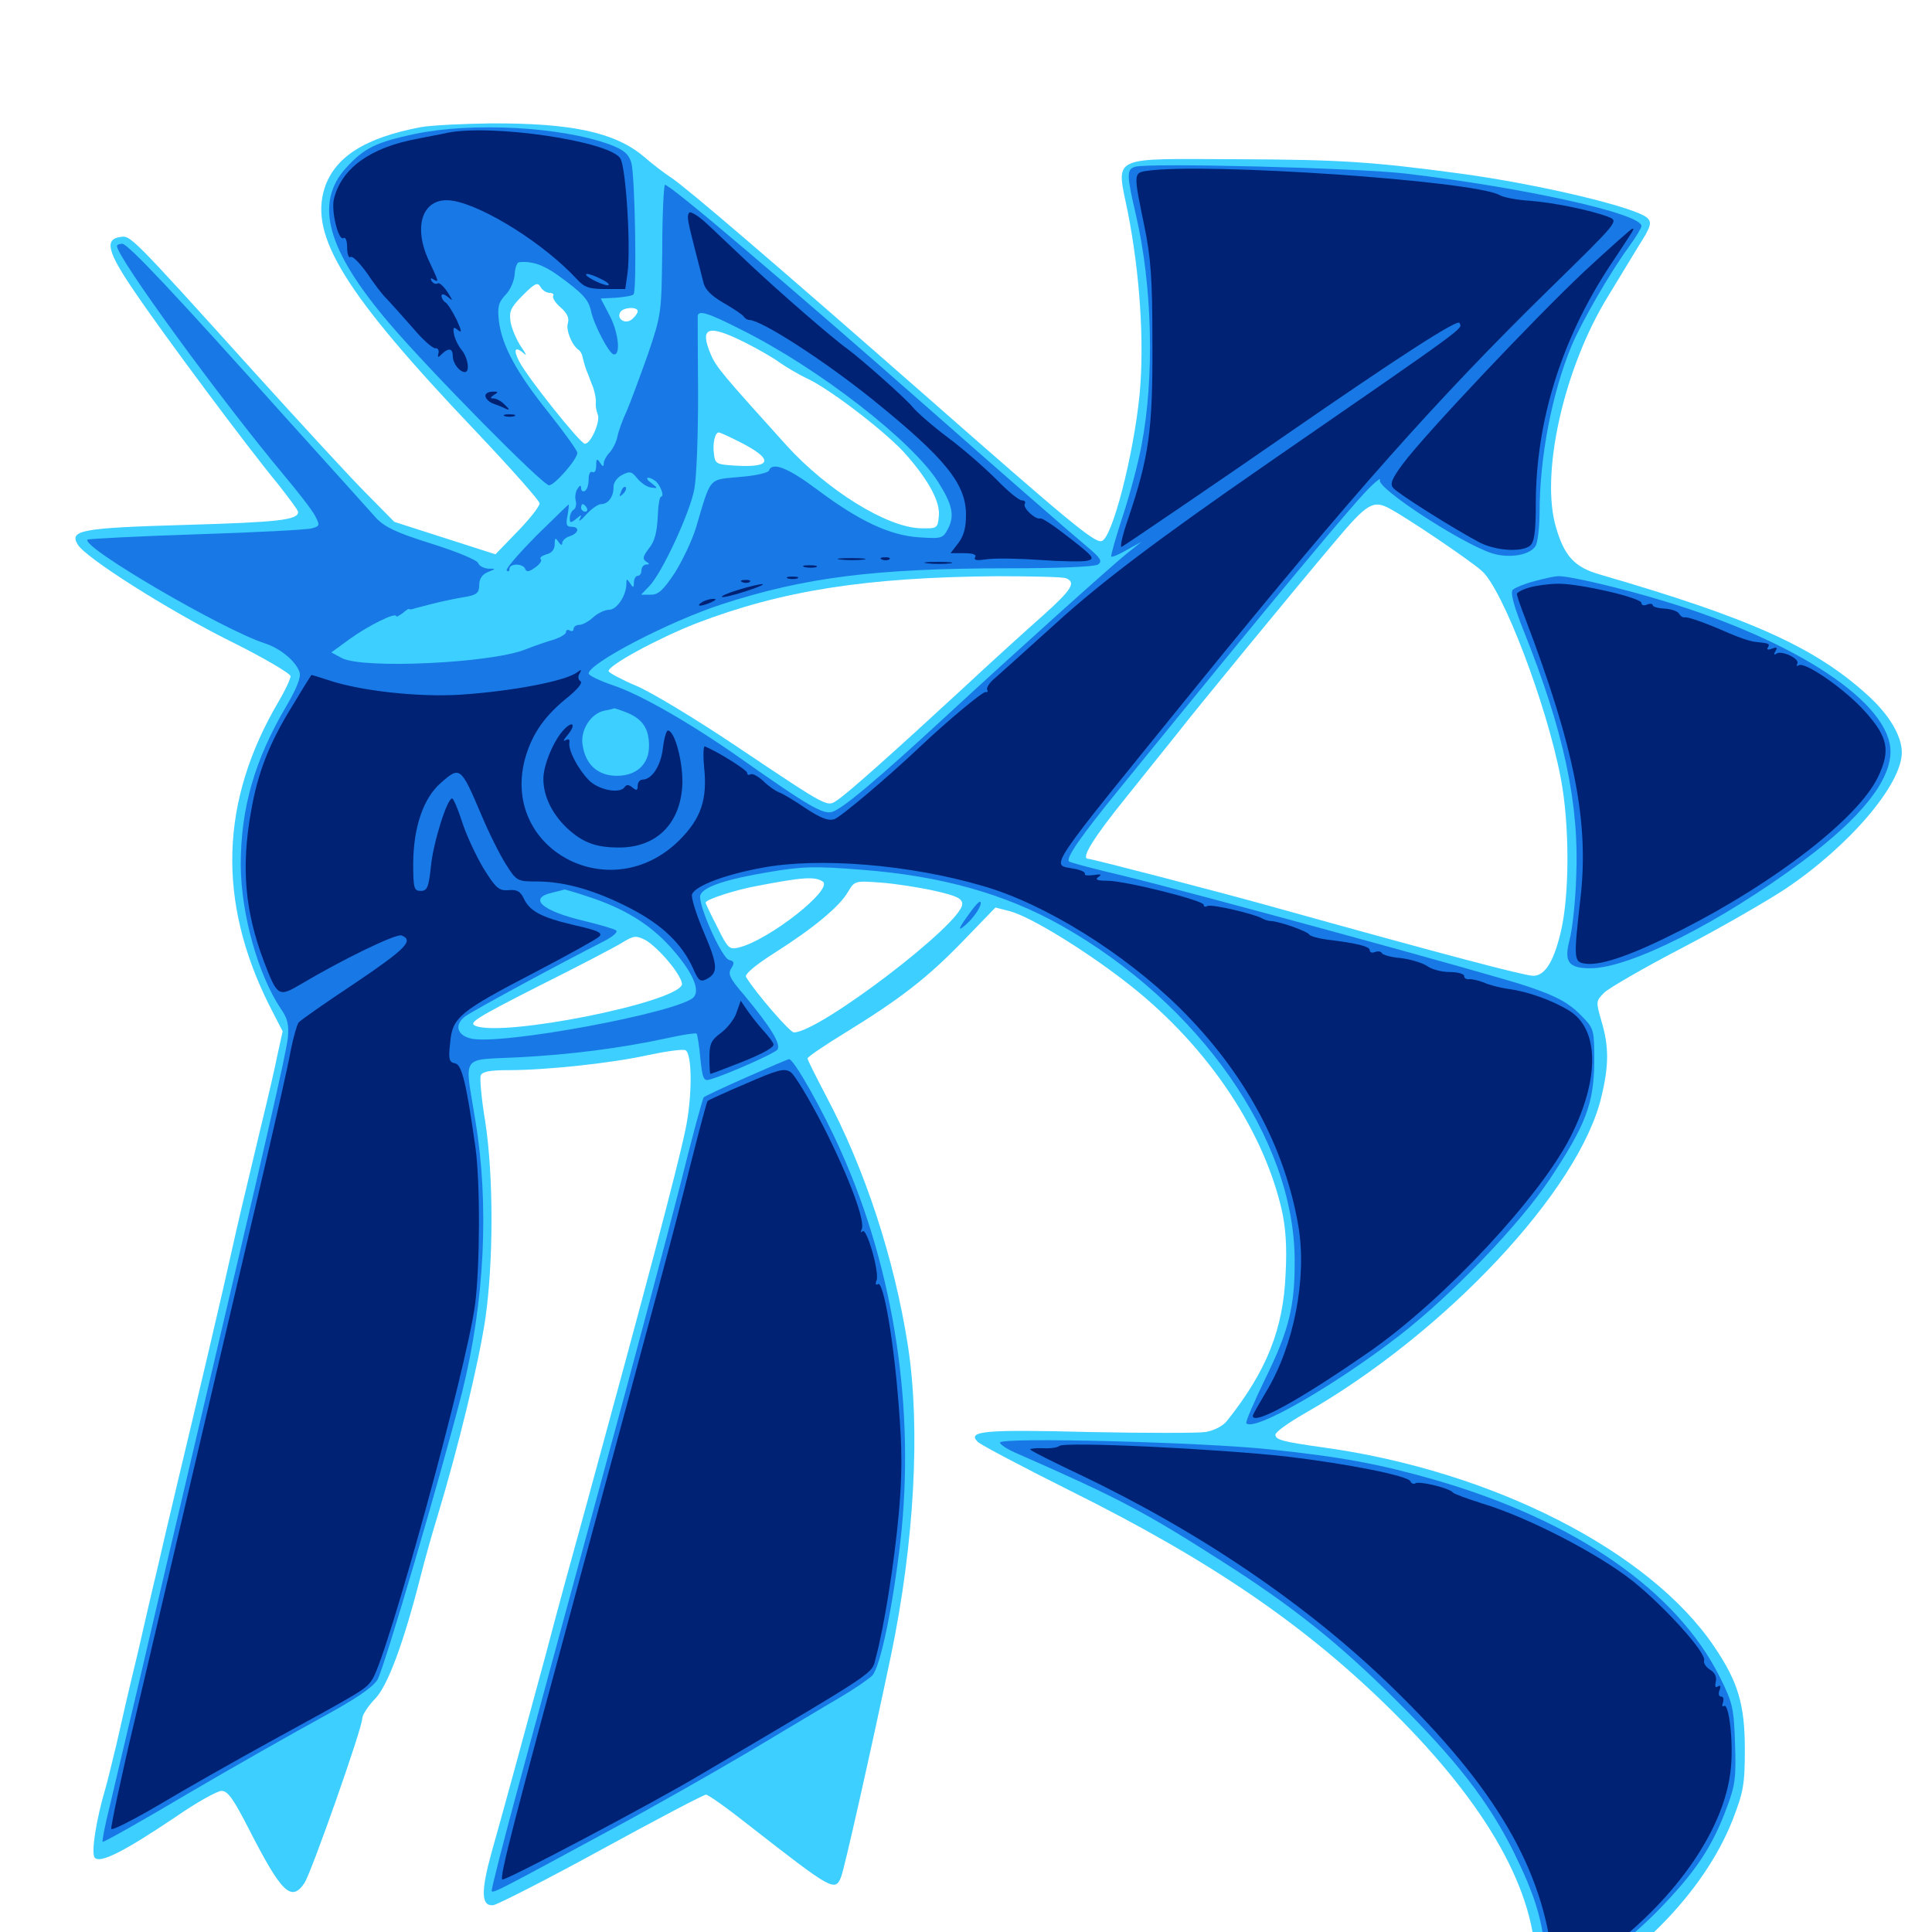 <svg xmlns="http://www.w3.org/2000/svg" viewBox="0 -1000 1000 1000">
	<path fill="#3ccfff" d="M217.773 -934.18C188.867 -928.711 173.242 -918.75 167.969 -902.539C160.156 -877.734 178.516 -848.047 245.898 -777.148C264.258 -757.812 279.297 -740.82 279.297 -739.453C279.297 -737.891 274.219 -731.445 267.969 -725L256.445 -713.086L230.273 -721.484L204.102 -729.883L189.453 -744.727C181.25 -752.93 154.883 -781.641 130.664 -808.398C67.188 -878.711 67.578 -878.125 62.305 -877.344C53.906 -876.172 55.664 -869.531 69.531 -849.219C84.57 -826.953 127.93 -768.75 143.75 -749.609C149.414 -742.383 154.297 -735.938 154.297 -734.961C154.297 -730.859 143.945 -729.688 96.289 -728.32C41.992 -726.758 35.742 -725.586 40.234 -718.164C43.945 -711.523 86.719 -684.375 118.75 -668.359C136.133 -659.766 150.391 -651.367 150.391 -650C150.391 -648.633 147.656 -642.773 144.336 -637.109C113.867 -585.547 112.305 -533.594 139.453 -479.492L146.289 -466.211L143.555 -453.711C142.188 -446.875 138.672 -431.641 135.742 -419.727C125.586 -377.344 122.656 -364.844 120.117 -353.32C116.602 -337.109 101.367 -272.07 91.797 -232.227C87.5 -214.062 82.617 -193.359 81.055 -186.328C79.297 -179.297 75 -160.547 71.289 -144.336C67.383 -128.32 62.5 -107.227 60.352 -97.461C58.008 -87.891 55.469 -77.148 54.492 -74.023C49.805 -58.203 47.07 -41.016 49.023 -38.477C51.758 -35.352 63.867 -41.406 90.625 -59.375C101.562 -66.992 112.5 -73.047 114.648 -73.047C117.969 -73.047 120.898 -68.75 128.906 -53.125C145.703 -20.312 150.781 -15.234 157.617 -25.391C161.328 -31.25 187.5 -105.469 187.5 -110.547C187.5 -112.305 190.43 -116.797 193.945 -120.508C200.586 -126.953 208.984 -149.805 217.773 -184.375C219.531 -191.406 223.438 -205.469 226.562 -215.625C237.109 -250.391 247.852 -294.727 251.172 -317.188C255.469 -346.68 255.469 -391.602 251.172 -419.336C249.219 -431.055 248.242 -441.797 248.828 -443.359C249.609 -445.312 253.516 -446.094 263.086 -446.094C283.203 -446.094 317.188 -449.805 335.547 -453.906C344.727 -455.859 353.32 -457.031 354.688 -456.445C358.398 -455.078 358.398 -431.836 354.688 -414.844C350.195 -393.555 334.375 -334.18 303.906 -222.461C297.07 -197.852 287.305 -162.109 282.422 -143.359C270.898 -100.781 260.742 -63.477 254.492 -41.406C248.828 -20.898 249.023 -13.281 255.273 -13.867C257.617 -14.258 283.008 -27.148 311.523 -42.773C340.039 -58.398 364.258 -71.094 365.43 -71.094C366.602 -71.094 376.758 -63.867 388.086 -54.883C430.664 -21.68 432.227 -20.703 435.352 -28.516C437.109 -33.008 450.391 -91.992 461.133 -142.969C473.242 -201.172 476.562 -260.742 469.922 -303.516C462.891 -348.633 447.656 -394.922 427.734 -432.422C422.461 -442.578 417.969 -451.367 417.969 -452.148C417.969 -452.93 426.562 -458.789 437.109 -465.234C466.016 -483.008 479.883 -493.75 498.438 -512.891L515.234 -530.273L522.852 -528.32C533.008 -525.586 559.766 -509.375 581.641 -492.578C622.852 -461.133 653.125 -417.383 663.281 -374.414C665.43 -365.039 666.211 -355.273 665.43 -340.625C664.258 -312.109 655.664 -290.43 635.156 -264.648C633.008 -261.914 628.516 -259.57 624.023 -258.789C620.117 -258.203 592.969 -258.203 563.867 -258.789C509.766 -260.156 500.391 -259.375 506.055 -253.711C507.617 -252.148 529.102 -240.82 553.711 -228.516C627.539 -191.797 676.367 -158.203 720.898 -114.062C770.117 -65.234 794.922 -20.898 794.922 17.773C794.922 26.758 795.898 33.008 797.656 35.547C800.391 39.258 800.586 39.062 809.57 34.766C822.656 28.516 844.531 11.719 859.18 -2.93C876.367 -20.117 889.453 -39.258 896.875 -58.203C902.344 -72.461 903.125 -76.172 903.125 -94.531C903.125 -117.773 899.609 -129.492 887.305 -147.656C853.906 -197.266 772.461 -238.672 685.156 -250.781C664.258 -253.711 660.156 -254.688 660.156 -257.422C660.156 -258.789 666.992 -263.672 675.195 -268.359C747.852 -309.766 817.578 -383.984 828.906 -432.422C832.812 -448.633 832.812 -458.398 828.906 -471.484C825.977 -481.641 825.977 -481.836 830.469 -486.328C833.008 -488.672 850.781 -499.023 870.312 -509.18C889.844 -519.336 913.867 -533.203 924.023 -539.844C957.227 -562.109 984.375 -593.945 984.375 -610.547C984.375 -619.141 977.734 -630.273 966.406 -640.43C939.258 -665.039 905.859 -680.078 827.734 -702.734C815.039 -706.445 809.766 -712.109 805.469 -726.758C797.07 -754.297 809.375 -809.375 832.227 -846.484C837.109 -854.492 844.336 -866.406 848.242 -872.852C854.492 -882.617 855.078 -884.766 852.734 -887.109C847.266 -892.578 796.484 -904.688 755.859 -910.156C710.742 -916.211 694.141 -917.383 641.211 -917.578C573.242 -917.773 577.734 -920.117 583.789 -890.039C590.039 -858.203 592.383 -822.656 589.844 -795.703C586.719 -764.258 575.586 -720.898 570.117 -719.922C566.211 -719.141 553.125 -730.078 477.344 -796.68C402.539 -862.305 355.469 -902.734 347.461 -908.008C344.141 -910.156 337.695 -915.039 333.008 -919.141C317.969 -931.641 295.508 -936.328 253.906 -936.133C239.453 -935.938 223.242 -935.156 217.773 -934.18ZM284.375 -848.438C285.938 -848.438 286.914 -847.656 286.328 -846.875C285.742 -845.898 287.5 -843.164 290.234 -840.82C293.555 -837.891 294.727 -835.352 293.945 -832.812C292.773 -829.297 295.898 -821.484 299.414 -818.945C300.391 -818.359 301.367 -816.602 301.562 -815.039C301.953 -813.477 302.734 -810.547 303.516 -808.398C304.492 -806.25 305.859 -802.148 307.031 -799.414C308.008 -796.484 308.594 -792.969 308.398 -791.602C308.203 -790.039 308.594 -787.5 309.375 -785.547C310.938 -782.031 305.859 -770.312 302.734 -770.312C300.391 -770.312 273.242 -804.297 268.75 -812.891C265.43 -819.336 266.602 -821.094 271.484 -816.797C272.852 -815.43 272.07 -817.188 269.727 -820.508C267.383 -824.023 264.844 -829.883 264.258 -833.398C263.477 -838.867 264.258 -840.82 270.703 -847.266C276.758 -853.32 278.32 -854.102 279.688 -851.562C280.664 -849.805 282.812 -848.438 284.375 -848.438ZM330.078 -838.867C330.078 -837.891 328.711 -836.133 327.148 -834.766C323.633 -831.836 318.945 -834.961 321.094 -838.477C322.656 -841.016 330.078 -841.406 330.078 -838.867ZM385.352 -822.852C391.992 -819.531 400.195 -814.844 403.32 -812.5C406.641 -810.156 413.477 -806.055 418.555 -803.711C430.664 -797.852 460.352 -775 469.531 -764.062C481.055 -750.781 486.719 -740.039 485.938 -732.812C485.352 -726.562 485.156 -726.367 476.367 -726.562C458.789 -727.148 428.125 -746.289 407.031 -769.531C374.414 -805.664 370.703 -809.961 367.969 -816.406C361.914 -830.664 366.211 -832.422 385.352 -822.852ZM382.422 -771.484C400.586 -762.305 400 -757.812 380.664 -758.984C370.703 -759.57 370.117 -759.961 369.531 -765.039C368.75 -770.703 370.117 -776.172 372.07 -776.172C372.656 -776.172 377.344 -774.023 382.422 -771.484ZM719.336 -736.719C727.93 -732.227 760.938 -709.961 766.992 -704.492C777.734 -695.117 800.391 -635.938 807.812 -597.461C812.5 -573.242 812.5 -535.742 807.617 -516.602C803.906 -501.562 799.414 -494.922 793.555 -494.922C788.477 -495.117 749.805 -505.273 657.227 -531.055C632.812 -537.891 565.234 -555.469 563.281 -555.469C559.18 -555.469 565.82 -566.211 583.203 -587.695C594.531 -601.758 606.445 -616.797 609.961 -621.094C618.359 -632.031 670.703 -695.703 691.016 -719.727C707.617 -739.453 710.742 -741.406 719.336 -736.719ZM551.562 -700.781C557.227 -698.633 554.883 -694.922 539.648 -681.25C531.25 -673.828 512.5 -656.836 498.047 -643.359C462.305 -610.352 439.453 -590.039 433.789 -586.133C427.93 -582.227 430.273 -580.859 381.836 -613.281C360.352 -627.734 336.719 -641.992 329.102 -645.117C321.68 -648.242 315.234 -651.758 315.039 -652.539C314.062 -655.273 340.82 -669.727 360.352 -677.344C404.688 -694.336 448.047 -701.172 516.016 -701.758C533.789 -701.758 549.805 -701.367 551.562 -700.781ZM425.781 -543.75C431.836 -540.039 398.242 -513.477 382.422 -509.57C377.539 -508.398 376.758 -508.984 371.289 -520.117C367.969 -526.562 365.234 -532.227 365.234 -532.812C365.234 -534.375 380.078 -539.258 391.602 -541.406C415.039 -545.898 421.68 -546.484 425.781 -543.75ZM483.984 -538.867C495.117 -536.328 498.047 -534.961 498.047 -532.031C498.047 -522.07 424.023 -465.625 410.938 -465.625C408.789 -465.625 390.82 -486.523 386.133 -494.336C385.352 -495.703 390.82 -500.391 400.977 -506.836C421.289 -519.727 434.57 -530.859 438.867 -538.281C442.383 -544.141 442.383 -544.141 456.055 -543.164C463.672 -542.578 476.172 -540.625 483.984 -538.867ZM346.484 -501.758C350.586 -496.875 353.516 -491.602 352.93 -490.234C349.219 -480.859 261.133 -463.281 246.289 -468.945C242.188 -470.508 245.898 -472.852 278.516 -489.453C298.828 -499.609 318.359 -509.766 322.07 -512.109C328.125 -515.82 329.297 -515.82 333.984 -513.477C336.914 -511.914 342.383 -506.836 346.484 -501.758Z"/>
	<path fill="#1878e5" d="M214.648 -930.664C194.531 -926.367 188.281 -923.242 179.102 -913.086C162.5 -894.727 169.336 -870.508 201.367 -832.812C222.266 -808.203 280.859 -748.828 284.18 -748.828C287.109 -748.828 298.828 -762.305 298.828 -765.625C298.828 -766.797 292.188 -775.977 284.18 -786.133C267.383 -807.031 259.766 -821.094 258.203 -833.984C257.422 -841.211 258.008 -843.555 261.719 -847.461C264.258 -850 266.211 -854.883 266.406 -858.203C266.602 -861.328 267.578 -864.062 268.555 -864.258C275.195 -865.039 281.25 -862.891 288.672 -857.617C301.562 -848.242 304.492 -845.117 305.859 -839.258C307.227 -832.227 315.234 -816.992 317.578 -816.602C321.289 -815.82 320.312 -827.148 315.82 -836.133L310.938 -845.508L318.945 -845.898C323.242 -846.289 327.344 -846.875 327.93 -847.656C329.688 -849.414 328.711 -909.18 326.758 -915.82C325.391 -920.312 322.852 -922.461 315.625 -925.195C290.43 -934.375 244.922 -936.914 214.648 -930.664ZM587.5 -913.672C583.008 -912.305 583.203 -909.18 587.891 -889.062C596.484 -852.344 597.656 -804.492 590.82 -769.336C589.258 -760.742 584.961 -744.531 581.25 -733.203C577.539 -721.875 574.805 -712.305 575.195 -711.914C575.781 -711.523 579.297 -713.086 583.398 -715.43L590.82 -719.531L584.18 -714.258C575.781 -707.617 523.047 -660.156 489.258 -628.906C454.102 -596.484 435.547 -580.859 430.469 -579.688C425.781 -578.516 417.773 -583.203 384.766 -606.445C358.008 -625.391 331.445 -640.625 317.188 -645.312C310.352 -647.656 304.688 -650.391 304.688 -651.367C304.688 -656.641 345.898 -678.125 373.242 -687.109C416.406 -701.172 452.93 -705.859 522.461 -705.859C548.242 -705.859 566.602 -706.641 568.359 -707.812C570.703 -709.57 569.727 -711.133 562.5 -717.188C553.125 -725 519.336 -754.492 481.445 -787.891C409.375 -851.367 345.508 -905.664 344.141 -904.297C343.555 -903.516 342.773 -888.281 342.773 -870.312C342.383 -838.086 342.383 -837.305 335.352 -816.602C331.25 -805.078 326.367 -791.797 324.414 -787.305C322.266 -782.812 320.117 -776.758 319.531 -773.828C318.945 -770.898 316.992 -767.383 315.43 -765.625C313.867 -764.062 312.5 -761.523 312.5 -760.156C312.5 -758.203 311.914 -758.398 310.547 -760.547C308.984 -762.891 308.594 -762.5 308.594 -758.984C308.594 -756.445 307.812 -755.078 306.641 -755.664C305.469 -756.25 304.688 -754.688 304.688 -751.953C304.688 -749.219 303.906 -746.484 302.734 -745.898C301.758 -745.312 300.781 -745.898 300.781 -747.266C300.781 -749.023 300.195 -749.023 298.828 -746.875C297.852 -745.312 297.461 -742.578 298.047 -740.625C298.438 -738.867 298.047 -736.914 296.875 -736.133C295.898 -735.547 294.922 -733.594 294.922 -731.836C294.922 -729.297 295.312 -729.102 298.242 -731.445C300.977 -733.789 301.367 -733.789 300 -731.25C299.219 -729.688 300.781 -730.664 303.516 -733.789C306.25 -736.719 309.57 -739.062 311.133 -739.062C314.844 -739.062 317.578 -742.969 317.578 -747.852C317.383 -750 319.336 -752.734 321.875 -754.102C325.977 -756.25 326.953 -756.055 329.883 -752.344C331.836 -750 334.961 -747.852 337.109 -747.656C340.625 -747.07 340.625 -747.266 337.109 -750C333.203 -752.734 335.156 -753.906 339.062 -751.172C341.602 -749.414 344.141 -742.969 342.188 -742.969C341.406 -742.969 340.625 -738.086 340.43 -732.227C340.039 -724.609 338.867 -719.727 335.938 -716.211C332.812 -712.109 332.422 -710.742 334.375 -709.375C336.328 -708.203 336.328 -707.812 334.57 -707.812C333.203 -707.812 332.031 -706.445 332.031 -704.883C332.031 -703.32 331.25 -701.953 330.078 -701.953C329.102 -701.953 328.125 -700.391 328.125 -698.633C328.125 -695.703 327.734 -695.508 326.172 -698.047C324.414 -700.586 324.219 -700.586 324.219 -697.852C324.219 -691.797 319.336 -684.375 315.234 -684.375C313.086 -684.375 309.375 -682.617 307.031 -680.469C304.688 -678.32 301.562 -676.562 299.805 -676.562C298.242 -676.562 296.875 -675.586 296.875 -674.414C296.875 -673.438 296.094 -673.047 294.922 -673.633C293.945 -674.219 292.969 -674.023 292.969 -672.852C292.969 -671.68 290.039 -670.117 286.719 -668.945C283.203 -667.969 276.367 -665.625 271.484 -663.672C252.93 -656.641 187.695 -653.711 176.953 -659.375L171.484 -662.305L180.859 -669.141C190.234 -675.977 205.078 -683.398 205.078 -681.055C205.078 -680.469 206.445 -681.25 208.398 -682.617C210.156 -684.18 211.719 -685.156 211.719 -684.766C211.914 -684.375 213.281 -684.57 214.844 -685.156C218.359 -686.133 228.32 -688.672 232.422 -689.453C233.984 -689.844 238.281 -690.625 241.797 -691.211C246.875 -692.188 248.047 -693.359 248.047 -697.266C248.047 -700.391 249.609 -702.734 252.539 -703.906C256.836 -705.664 256.836 -705.664 252.734 -705.664C250.391 -705.859 248.047 -707.031 247.461 -708.594C246.875 -710.156 235.938 -714.648 223.438 -718.555C205.273 -724.219 199.219 -727.148 194.727 -731.836C191.602 -735.352 170.898 -758.398 148.633 -783.008C90.625 -847.852 66.211 -873.828 63.281 -873.828C61.719 -873.828 60.547 -873.242 60.547 -872.656C60.547 -866.797 114.258 -793.164 147.266 -753.711C154.492 -745.117 161.719 -735.742 163.086 -733.008C165.625 -728.125 165.625 -727.734 161.523 -726.562C159.18 -725.781 132.227 -724.414 101.758 -723.438C71.289 -722.461 45.898 -721.094 45.312 -720.703C41.797 -716.992 115.43 -674.023 137.109 -666.992C145.117 -664.453 153.32 -657.617 155.078 -651.953C155.859 -649.414 153.516 -643.555 148.242 -634.57C131.641 -606.445 124.609 -581.445 124.609 -552.148C124.805 -526.758 133.594 -495.508 145.312 -477.93C148.828 -473.047 149.609 -469.531 149.023 -463.086C148.242 -455.273 138.281 -411.523 101.562 -255.664C92.969 -219.141 80.273 -165.039 73.438 -135.547C66.406 -106.055 58.984 -74.023 56.641 -64.453C54.297 -55.078 52.734 -46.875 53.125 -46.68C53.516 -46.289 73.047 -57.227 96.68 -71.289C120.312 -85.156 151.367 -102.734 165.625 -110.547C183.984 -120.508 192.578 -126.367 195.312 -130.469C198.828 -136.328 228.516 -237.5 239.258 -279.688C250.781 -326.172 253.32 -375.977 246.094 -419.727C240.43 -454.883 237.891 -451.172 268.164 -452.734C295.117 -454.102 321.094 -457.422 345.508 -462.695C353.32 -464.453 360.156 -465.43 360.547 -465.039C360.938 -464.648 361.914 -458.984 362.5 -452.148C363.672 -441.016 364.258 -440.234 367.969 -441.406C377.539 -444.336 400.586 -454.688 402.344 -456.641C404.492 -459.375 398.828 -468.555 385.156 -484.961C377.734 -493.555 376.562 -495.898 378.516 -498.828C380.273 -501.562 380.078 -502.539 377.344 -503.125C373.438 -504.297 360.938 -532.422 362.5 -536.719C364.062 -541.016 375.781 -544.922 398.047 -548.633C415.234 -551.562 421.68 -551.758 446.094 -549.805C487.109 -546.68 520.312 -537.305 549.414 -520.898C620.898 -480.469 669.727 -410.742 670.117 -348.242C670.312 -324.023 667.188 -311.328 654.883 -286.328C649.023 -274.219 644.531 -263.867 645.117 -263.281C649.414 -258.984 690.82 -282.812 724.414 -308.789C751.562 -329.883 786.328 -366.016 802.148 -389.648C820.703 -417.578 825 -428.711 825.195 -450.391C825.195 -466.602 825 -467.578 819.336 -473.438C812.5 -480.664 806.25 -484.18 791.211 -489.258C775.781 -494.727 614.062 -538.867 581.445 -546.68C566.602 -550.195 553.906 -553.516 553.32 -554.102C551.562 -555.859 559.18 -566.797 579.492 -591.797C661.133 -692.188 702.539 -741.992 710.156 -748.828C713.086 -751.562 714.844 -752.734 714.258 -751.562C712.109 -747.656 756.055 -718.945 772.07 -713.672C781.25 -710.742 792.188 -712.695 794.922 -717.578C795.898 -719.531 796.875 -727.148 796.875 -734.57C796.875 -763.281 803.32 -796.68 813.477 -821.094C818.75 -833.594 833.398 -858.984 842.969 -872.07C846.68 -877.148 849.609 -882.031 849.609 -883.008C849.609 -889.453 788.672 -902.93 727.539 -910.156C702.734 -913.086 594.531 -915.82 587.5 -913.672ZM383.789 -829.297C423.438 -809.57 472.07 -771.875 485.547 -750.586C492.969 -738.867 494.141 -733.203 490.82 -726.562C488.086 -721.289 487.5 -721.094 475.781 -721.875C460.547 -722.852 444.727 -730.273 422.852 -746.68C408.008 -757.812 399.609 -761.133 398.047 -756.445C397.656 -755.273 390.82 -753.711 382.812 -753.125C366.406 -751.562 368.164 -753.516 360.156 -726.562C358.203 -720.312 353.32 -709.961 349.414 -703.711C343.359 -694.531 340.82 -692.188 336.914 -692.188H331.836L336.133 -696.68C342.578 -703.32 357.227 -734.766 359.375 -746.875C360.547 -752.734 361.328 -774.805 361.328 -795.703C361.133 -816.602 361.133 -834.961 361.133 -836.328C361.328 -839.648 366.211 -838.281 383.789 -829.297ZM303.711 -737.109C304.297 -736.133 303.906 -735.156 302.93 -735.156C301.758 -735.156 300.781 -736.133 300.781 -737.109C300.781 -738.281 301.172 -739.062 301.562 -739.062C302.148 -739.062 303.125 -738.281 303.711 -737.109ZM325.195 -630.859C332.812 -627.539 335.938 -622.656 335.938 -613.867C335.938 -604.492 329.492 -598.438 319.336 -598.438C309.57 -598.438 303.125 -604.102 301.562 -614.258C300.195 -622.07 305.859 -630.859 313.086 -632.227C315.43 -632.617 317.578 -633.203 317.969 -633.398C318.164 -633.398 321.484 -632.422 325.195 -630.859ZM304.883 -535.742C322.852 -529.883 336.328 -521.68 346.875 -509.961C358.008 -497.656 362.5 -488.086 359.18 -483.984C352.734 -476.172 258.398 -458.594 243.555 -462.5C236.523 -464.258 235.156 -469.531 240.625 -473.828C244.531 -476.758 289.258 -500.977 313.086 -513.086C317.188 -515.234 319.922 -517.578 318.945 -518.359C318.164 -519.141 310.742 -521.289 302.734 -523.242C280.273 -528.516 272.852 -535.156 286.328 -538.086C289.453 -538.867 291.992 -539.453 292.188 -539.648C292.188 -539.648 298.047 -538.086 304.883 -535.742ZM321.484 -745.508C320.312 -742.773 320.508 -742.578 322.461 -744.336C323.828 -745.703 324.414 -747.266 323.828 -747.852C323.242 -748.438 322.07 -747.461 321.484 -745.508ZM277.344 -722.461C268.359 -713.281 261.523 -705.469 262.305 -704.688C263.086 -703.906 263.672 -704.297 263.672 -705.469C263.672 -708.594 270.898 -708.398 271.875 -705.469C272.461 -703.906 273.828 -703.906 276.953 -706.25C279.297 -707.812 280.664 -709.766 279.883 -710.547C279.102 -711.328 280.469 -712.305 282.812 -713.086C285.547 -713.672 287.109 -715.625 287.109 -718.359C287.109 -721.68 287.5 -721.875 289.062 -719.531C290.234 -717.773 291.016 -717.578 291.016 -718.945C291.016 -720.117 292.773 -721.875 294.922 -722.461C299.609 -724.023 300.195 -727.344 295.703 -727.344C293.164 -727.344 292.773 -728.711 293.75 -733.203C294.336 -736.523 294.531 -739.062 294.336 -738.867C294.141 -738.867 286.523 -731.445 277.344 -722.461ZM794.336 -699.219C789.062 -697.852 783.984 -695.703 783.008 -694.727C781.641 -693.359 783.594 -686.133 788.672 -673.438C809.57 -621.289 817.578 -583.398 815.82 -545.703C815.43 -533.398 813.867 -519.141 812.5 -513.867C809.375 -502.148 811.719 -498.828 823.242 -498.828C843.555 -498.828 890.625 -522.656 933.398 -554.492C963.281 -576.758 978.32 -595.703 978.516 -610.742C978.711 -635.938 930.469 -667.969 861.328 -688.867C839.648 -695.508 811.523 -702.148 806.25 -701.758C804.883 -701.758 799.414 -700.586 794.336 -699.219ZM502.734 -528.516C496.094 -519.531 495.117 -517.188 499.805 -521.289C504.492 -525.391 508.594 -531.836 507.422 -533.203C506.836 -533.594 504.883 -531.445 502.734 -528.516ZM386.328 -442.383C374.805 -437.305 364.844 -432.617 364.258 -432.031C363.672 -431.445 358.008 -410.547 351.758 -385.352C345.312 -360.156 327.734 -293.945 312.5 -238.086C297.266 -182.227 277.93 -110.742 269.336 -79.102C260.742 -47.656 254.102 -21.484 254.492 -21.094C255.469 -20.117 259.57 -22.266 315.43 -52.539C336.914 -64.062 369.531 -82.617 387.695 -93.359C406.055 -104.297 427.148 -116.992 434.57 -121.289C442.188 -125.781 449.609 -130.859 451.562 -132.812C455.664 -137.695 461.914 -166.992 466.016 -201.953C473.828 -270.117 462.891 -342.188 435.547 -403.516C426.172 -424.805 410.742 -452.148 408.398 -451.758C407.812 -451.758 397.852 -447.461 386.328 -442.383ZM517.578 -253.32C517.578 -252.344 521.68 -249.609 526.953 -247.461C578.906 -224.609 591.992 -217.773 632.617 -191.797C669.141 -168.555 693.555 -149.023 722.656 -119.922C753.711 -89.062 770.117 -67.969 783.203 -41.992C794.727 -18.555 798.438 -6.445 800.195 14.258C800.781 24.023 802.148 30.469 803.516 30.469C809.18 30.469 840.82 6.445 857.422 -10.352C877.344 -30.664 886.328 -43.945 893.945 -64.844C898.242 -76.172 898.633 -80.469 898.047 -97.656C897.461 -115.625 896.875 -118.555 890.234 -131.836C867.773 -176.758 815.43 -213.086 742.188 -234.18C714.062 -242.188 694.531 -245.898 657.227 -249.805C622.656 -253.516 517.578 -256.25 517.578 -253.32Z"/>
	<path fill="#002274" d="M231.445 -931.25C229.297 -930.664 222.266 -929.492 215.82 -928.125C191.602 -923.633 176.758 -912.891 172.852 -897.07C171.289 -890.82 175.195 -875.195 177.734 -876.758C178.906 -877.539 179.688 -875.195 179.688 -871.875C179.688 -868.555 180.469 -866.211 181.445 -866.992C182.617 -867.578 186.133 -863.867 189.844 -858.789C193.359 -853.516 197.852 -847.461 200.195 -845.312C202.344 -842.969 208.398 -836.328 213.672 -830.273C218.75 -824.219 224.023 -819.531 225.391 -819.727C226.562 -819.922 227.344 -818.75 226.953 -817.188C226.367 -814.844 226.758 -814.648 228.711 -816.797C232.227 -820.117 234.375 -819.727 234.375 -815.625C234.375 -811.914 237.891 -807.422 240.625 -807.422C243.359 -807.422 242.188 -815.039 238.867 -818.945C237.109 -821.094 235.352 -824.805 234.961 -827.148C234.375 -830.664 234.766 -831.055 237.109 -829.102C239.258 -827.344 238.867 -828.906 236.328 -834.57C234.18 -838.867 231.641 -842.969 230.469 -843.555C229.492 -844.141 228.516 -845.703 228.516 -846.875C228.516 -848.047 229.883 -847.852 231.836 -846.289C234.57 -843.945 234.57 -844.141 231.641 -848.828C229.688 -851.758 227.344 -853.906 226.562 -853.32C225.586 -852.734 224.219 -853.32 223.438 -854.492C222.656 -856.055 222.852 -856.25 224.219 -855.469C227.344 -853.516 227.148 -854.102 222.461 -864.062C213.086 -883.203 218.945 -898.633 234.375 -896.094C250.586 -893.359 281.641 -873.828 298.633 -855.469C302.539 -851.172 305.078 -850.391 313.477 -850.391H323.633L324.805 -858.594C326.562 -872.07 324.023 -913.281 321.094 -917.969C315.625 -926.953 254.688 -935.938 231.445 -931.25ZM227.148 -927.148C228.32 -927.734 227.344 -928.125 224.609 -928.125C221.875 -928.125 220.898 -927.734 222.266 -927.148C223.438 -926.758 225.781 -926.758 227.148 -927.148ZM311.719 -855.273C314.844 -853.711 316.016 -852.344 314.453 -852.344C310.938 -852.539 300.781 -858.008 303.906 -858.203C305.273 -858.203 308.789 -856.836 311.719 -855.273ZM593.359 -911.523C586.719 -910.547 586.719 -909.961 592.188 -883.594C595.703 -866.602 596.484 -856.25 596.484 -822.07C596.68 -777.344 594.727 -763.672 583.984 -731.641C580.859 -722.852 579.492 -716.211 580.664 -716.992C582.812 -718.164 632.812 -752.148 666.016 -775.195C724.219 -815.43 754.688 -835.156 755.469 -832.812C756.641 -829.492 762.5 -833.594 655.273 -759.57C599.414 -720.898 570.117 -698.828 546.484 -677.344C532.227 -664.453 518.164 -651.758 515.234 -649.219C512.305 -646.875 510.352 -643.945 510.938 -642.969C511.523 -641.992 511.133 -641.602 510.156 -641.797C508.789 -642.188 490.43 -626.953 475.781 -613.086C458.398 -596.68 435.156 -577.148 431.836 -575.977C428.711 -575 424.805 -576.562 416.992 -581.641C411.328 -585.547 405.078 -589.258 403.32 -589.844C401.367 -590.625 397.656 -593.164 395.117 -595.703C392.383 -598.242 389.453 -599.805 388.477 -599.219C387.5 -598.633 386.719 -599.023 386.719 -600C386.719 -601.367 372.266 -610.547 364.844 -613.672C364.062 -614.062 363.867 -609.18 364.453 -602.93C366.211 -586.328 362.891 -576.367 351.758 -565.234C316.016 -529.492 258.203 -560.742 272.07 -608.398C275.781 -620.703 282.227 -629.883 294.336 -639.453C299.219 -643.555 301.758 -646.68 300.391 -647.461C299.219 -648.242 299.023 -650 300 -651.367C301.172 -653.516 300.977 -653.711 298.633 -651.953C292.578 -647.461 265.039 -642.188 238.281 -640.43C216.406 -639.062 186.328 -642.383 169.727 -648.047C165.039 -649.609 161.133 -650.781 161.133 -650.586C160.938 -650.391 156.641 -643.555 151.758 -635.352C139.453 -615.625 133.398 -600.195 129.883 -579.688C124.805 -550.977 126.758 -528.516 136.523 -502.539C143.555 -484.18 144.141 -483.789 155.469 -490.43C178.516 -504.102 205.078 -516.797 207.812 -515.82C214.453 -513.281 209.961 -508.789 183.594 -491.016C168.555 -481.055 155.469 -471.875 154.492 -470.703C153.711 -469.531 151.758 -462.891 150.391 -455.859C149.219 -448.828 141.992 -417.188 134.57 -385.547C105.469 -261.523 82.812 -165.234 70.117 -111.328C62.695 -80.273 57.227 -54.297 57.617 -53.32C58.203 -52.539 69.336 -58.203 82.617 -66.016C95.703 -73.828 121.484 -88.477 139.648 -98.438C189.258 -125.586 189.258 -125.586 192.773 -130.859C200.781 -143.359 241.602 -292.188 245.898 -324.805C248.438 -344.922 248.633 -387.5 246.094 -406.055C241.406 -439.258 239.062 -449.023 235.547 -449.609C232.422 -450.195 232.031 -451.758 233.008 -460.352C234.18 -473.438 237.695 -476.367 277.148 -496.875C293.945 -505.664 308.789 -513.867 310.156 -515.234C312.109 -517.188 309.57 -518.359 297.461 -521.094C280.078 -525.195 274.219 -528.32 271.094 -534.961C269.336 -538.672 267.578 -539.648 263.281 -539.258C258.203 -538.867 256.641 -540.234 250 -550.977C246.094 -557.617 241.016 -568.555 239.062 -575C236.914 -581.445 234.766 -586.719 233.984 -586.719C231.445 -586.719 224.219 -563.867 223.047 -551.562C221.875 -540.625 221.094 -538.867 217.773 -538.867C214.258 -538.867 213.867 -540.234 213.867 -553.516C214.062 -571.875 219.141 -586.914 228.125 -594.727C238.086 -603.516 238.477 -603.32 249.023 -578.516C252.93 -569.141 258.789 -557.422 261.914 -552.539C267.383 -543.945 267.773 -543.75 277.93 -543.75C292.383 -543.75 308.594 -539.062 326.562 -529.688C342.773 -521.289 353.125 -511.328 358.789 -498.633C361.523 -492.383 362.5 -491.602 365.625 -493.164C371.875 -496.484 371.68 -500.195 364.258 -517.578C360.352 -526.758 357.617 -535.547 358.203 -537.109C359.766 -541.406 375 -547.266 394.141 -550.781C423.633 -556.445 470.898 -552.539 508.789 -541.406C540.82 -532.227 581.836 -506.641 610.547 -478.32C644.141 -445.117 665.039 -406.445 672.07 -365.234C676.562 -338.281 669.727 -303.32 655.273 -279.492C651.562 -273.242 648.438 -267.773 648.438 -267.188C648.438 -261.914 672.656 -275.195 709.961 -301.172C748.242 -328.125 797.266 -380.664 813.086 -411.914C828.125 -441.992 827.734 -467.383 812.109 -476.953C803.516 -482.227 790.43 -486.914 780.859 -488.086C776.953 -488.672 771.094 -490.039 768.164 -491.406C765.234 -492.578 761.523 -493.359 760.352 -493.164C758.984 -492.969 757.812 -493.75 757.812 -494.922C757.812 -495.898 754.492 -496.875 750.391 -496.875C746.289 -496.875 741.016 -498.242 738.672 -500C736.328 -501.562 730.078 -503.516 725 -504.102C719.922 -504.492 715.625 -505.859 715.234 -506.641C714.844 -507.617 713.281 -507.812 711.719 -507.227C710.156 -506.641 708.984 -507.031 708.984 -508.203C708.984 -510.156 701.758 -511.914 686.719 -513.672C682.422 -514.258 678.32 -515.43 677.734 -516.211C676.758 -517.969 662.891 -522.852 658.203 -523.242C656.445 -523.242 654.297 -524.023 653.32 -524.609C649.414 -526.953 626.758 -532.227 625 -531.055C623.828 -530.469 623.047 -530.664 623.047 -531.641C623.047 -533.984 582.227 -544.141 573.047 -544.141C567.773 -544.141 566.602 -544.727 568.555 -546.094C570.508 -547.461 569.922 -547.656 566.016 -547.07C563.086 -546.68 561.133 -546.875 561.523 -547.656C562.109 -548.438 559.375 -549.805 555.664 -550.391C543.75 -552.734 539.844 -546.875 618.945 -644.336C700 -744.141 743.945 -793.555 801.562 -850C837.891 -885.547 837.891 -885.547 832.617 -887.695C823.438 -891.211 804.297 -895.117 791.797 -896.094C785.156 -896.484 778.125 -897.852 776.172 -899.023C763.086 -906.445 623.242 -916.016 593.359 -911.523ZM356.641 -889.844C355.469 -887.891 355.859 -885.938 359.961 -869.922C361.523 -864.062 363.281 -856.836 364.062 -853.906C364.844 -850.195 368.164 -846.875 374.609 -843.164C379.688 -840.234 384.375 -837.109 384.961 -836.133C385.547 -835.156 386.914 -834.375 387.891 -834.375C394.336 -834.18 426.367 -813.477 450.977 -793.75C489.258 -762.891 500 -749.609 500 -733.594C500 -726.758 498.828 -722.461 495.898 -718.75L491.992 -713.672H499.023C503.711 -713.672 505.664 -712.891 504.688 -711.523C503.906 -709.961 505.664 -709.766 510.938 -710.547C515.234 -711.133 527.539 -710.938 538.477 -710.156C549.219 -709.375 560.352 -709.18 562.695 -709.766C566.992 -710.742 566.016 -711.914 553.711 -721.484C546.289 -727.344 539.453 -732.031 538.477 -731.641C535.938 -730.859 529.102 -737.305 530.469 -739.258C531.055 -740.234 530.273 -741.016 528.906 -741.016C527.344 -741.016 521.484 -745.898 515.625 -751.953C509.766 -757.812 498.633 -767.578 491.016 -773.242C483.203 -779.102 474.805 -786.328 472.266 -789.453C468.359 -794.141 445.898 -814.062 438.477 -819.531C431.25 -824.609 402.539 -849.609 388.672 -862.695C379.492 -871.289 368.945 -881.445 365.039 -884.961C360.938 -888.672 357.227 -890.82 356.641 -889.844ZM820.312 -859.766C794.336 -835.352 737.5 -775.195 726.172 -759.961C720.508 -752.344 719.336 -749.609 721.094 -747.461C723.438 -744.531 753.32 -725.781 765.625 -719.336C774.219 -714.844 787.695 -714.062 791.992 -717.578C794.141 -719.531 794.922 -724.609 794.922 -739.062C794.922 -781.836 808.203 -824.609 833.594 -862.891C846.289 -882.031 846.094 -881.641 844.922 -881.641C844.336 -881.641 833.203 -871.68 820.312 -859.766ZM251.367 -794.531C251.758 -793.164 253.711 -791.602 255.469 -791.016C257.227 -790.43 260.156 -789.258 261.719 -788.477C263.867 -787.5 263.867 -788.086 261.328 -790.43C259.57 -792.383 256.836 -793.75 255.469 -793.75C253.516 -793.75 253.711 -794.336 255.859 -795.703C258.203 -797.07 257.812 -797.461 254.492 -797.266C252.148 -797.07 250.781 -795.898 251.367 -794.531ZM261.328 -784.57C259.961 -785.156 260.938 -785.547 263.672 -785.547C266.406 -785.547 267.383 -785.156 266.211 -784.57C264.844 -784.18 262.5 -784.18 261.328 -784.57ZM435.156 -710.352C431.641 -710.742 433.984 -711.133 440.43 -711.133C446.875 -711.133 449.805 -710.742 446.875 -710.352C443.945 -709.961 438.672 -709.961 435.156 -710.352ZM456.641 -710.352C455.078 -710.938 455.664 -711.523 457.812 -711.523C459.961 -711.719 461.133 -711.133 460.352 -710.547C459.766 -709.961 458.008 -709.766 456.641 -710.352ZM480.078 -708.398C476.562 -708.789 478.906 -709.18 485.352 -709.18C491.797 -709.18 494.727 -708.789 491.797 -708.398C488.867 -708.008 483.594 -708.008 480.078 -708.398ZM416.602 -706.445C414.648 -707.031 415.82 -707.422 418.945 -707.422C422.266 -707.422 423.633 -707.031 422.461 -706.445C421.094 -706.055 418.359 -706.055 416.602 -706.445ZM407.812 -700.586C406.445 -701.172 407.422 -701.562 410.156 -701.562C412.891 -701.562 413.867 -701.172 412.695 -700.586C411.328 -700.195 408.984 -700.195 407.812 -700.586ZM384.375 -698.633C382.812 -699.219 383.398 -699.805 385.547 -699.805C387.695 -700 388.867 -699.414 388.086 -698.828C387.5 -698.242 385.742 -698.047 384.375 -698.633ZM382.227 -694.727C376.953 -693.164 373.047 -691.406 373.633 -691.016C374.023 -690.625 379.492 -691.797 385.938 -693.945C392.188 -695.898 396.094 -697.656 394.531 -697.656C392.969 -697.656 387.305 -696.289 382.227 -694.727ZM791.602 -695.898C788.086 -694.922 785.156 -693.359 785.156 -692.578C785.156 -691.797 786.914 -686.328 789.258 -680.469C815.234 -612.305 822.656 -574.023 817.969 -534.375C814.453 -503.125 814.453 -501.953 820.898 -501.172C829.102 -500.195 845.312 -505.859 870.508 -518.75C918.945 -543.359 961.523 -576.367 971.875 -597.461C978.711 -611.523 977.344 -618.359 965.234 -631.836C955.078 -643.164 934.375 -657.617 931.055 -655.664C930.078 -655.078 929.688 -655.273 930.273 -656.445C931.836 -658.984 922.266 -663.477 919.531 -661.719C918.164 -660.742 917.969 -661.328 918.945 -662.891C920.117 -664.844 919.727 -665.234 917.188 -664.258C915.234 -663.477 914.258 -663.672 915.039 -664.844C916.211 -666.797 916.016 -666.992 908.594 -667.773C906.055 -667.969 899.805 -670.117 894.922 -672.266C882.031 -677.93 873.438 -680.859 871.875 -680.469C871.094 -680.273 869.922 -681.055 869.141 -682.227C868.555 -683.594 865.039 -684.766 861.719 -684.961C858.203 -685.156 855.469 -685.938 855.469 -686.719C855.469 -687.5 854.102 -687.695 852.539 -687.109C850.977 -686.328 849.609 -686.719 849.609 -687.891C849.609 -690.625 817.188 -698.047 806.445 -697.852C801.758 -697.852 794.922 -696.875 791.602 -695.898ZM363.281 -688.281C359.766 -685.938 362.891 -685.938 368.164 -688.281C370.703 -689.453 371.094 -690.039 369.141 -690.039C367.578 -690.039 364.844 -689.258 363.281 -688.281ZM291.992 -622.461C286.914 -617.383 281.25 -604.297 281.25 -596.875C281.25 -588.086 285.547 -579.102 293.164 -571.68C301.562 -563.867 308.203 -561.328 320.508 -561.328C339.453 -561.328 351.758 -573.242 353.125 -592.773C353.906 -604.102 349.414 -621.875 345.703 -621.875C344.922 -621.875 343.75 -617.969 343.164 -613.086C342.188 -603.906 337.5 -596.484 332.617 -596.484C331.25 -596.484 330.078 -595.117 330.078 -593.359C330.078 -590.82 329.492 -590.625 327.344 -592.383C325.586 -593.945 324.219 -593.945 323.438 -592.773C321.094 -588.867 309.766 -591.016 304.688 -596.289C299.023 -602.148 293.945 -611.914 294.727 -615.82C294.922 -617.383 294.336 -617.773 292.578 -616.797C291.211 -616.016 291.797 -617.188 293.75 -619.531C298.242 -624.805 296.68 -627.344 291.992 -622.461ZM381.25 -475.977C380.273 -472.656 376.562 -467.969 373.242 -465.43C368.164 -461.719 367.188 -459.766 367.188 -452.539C367.188 -447.852 367.383 -444.141 367.773 -444.141C367.969 -444.141 372.852 -445.898 378.711 -448.242C392.188 -453.32 400.391 -457.422 400.391 -459.375C400.391 -460.156 397.852 -463.672 394.727 -466.992C391.602 -470.508 387.891 -475.391 386.328 -477.734L383.398 -482.031ZM385.938 -439.062C375.391 -434.57 366.406 -430.469 366.211 -430.078C365.82 -429.688 361.914 -415.039 357.422 -397.266C348.242 -360.352 339.453 -328.125 300.195 -183.398C265.234 -54.492 258.594 -28.711 259.961 -27.148C261.133 -26.172 337.109 -66.211 363.281 -81.836C456.25 -136.719 450.977 -133.203 453.32 -141.992C457.617 -157.812 462.891 -191.016 465.234 -216.797C466.992 -236.914 466.992 -249.609 465.234 -271.68C462.695 -305.859 457.227 -337.109 454.492 -335.352C453.32 -334.57 452.93 -335.352 453.711 -337.305C455.273 -341.406 448.633 -364.648 446.484 -362.695C445.508 -361.914 445.312 -362.109 445.898 -363.477C448.242 -367.188 440.039 -389.453 426.367 -416.602C418.945 -431.055 411.328 -443.75 409.18 -445.117C405.859 -447.266 402.539 -446.289 385.938 -439.062ZM548.242 -251.562C547.461 -250.781 543.75 -250.195 540.039 -250.391C536.328 -250.586 533.203 -250.195 533.203 -249.805C533.203 -249.219 544.922 -243.359 559.375 -236.523C621.484 -206.836 677.148 -168.945 720.508 -126.758C774.219 -74.609 798.633 -32.812 803.711 15.43C805.273 29.102 804.883 29.102 826.758 13.281C866.406 -15.234 892.969 -52.93 895.898 -84.961C897.266 -98.242 894.922 -118.555 892.383 -116.992C891.406 -116.406 891.211 -117.188 891.797 -118.75C892.383 -120.508 891.992 -121.875 890.82 -121.875C889.648 -121.875 889.258 -123.242 890.039 -125.195C890.82 -127.148 890.43 -127.93 889.258 -127.148C887.891 -126.172 887.5 -127.148 888.086 -129.492C888.672 -132.031 887.695 -134.18 885.156 -135.742C883.008 -137.109 881.641 -139.258 882.031 -140.43C883.594 -144.141 861.719 -168.359 845.117 -181.641C827.148 -195.898 790.82 -214.648 767.578 -221.68C759.57 -224.219 752.539 -226.758 751.953 -227.539C750.391 -229.688 734.57 -233.594 732.617 -232.227C731.641 -231.641 730.469 -232.227 730.078 -233.203C729.102 -236.133 697.266 -242.383 666.016 -246.094C628.906 -250.195 550.781 -253.906 548.242 -251.562Z"/>
</svg>